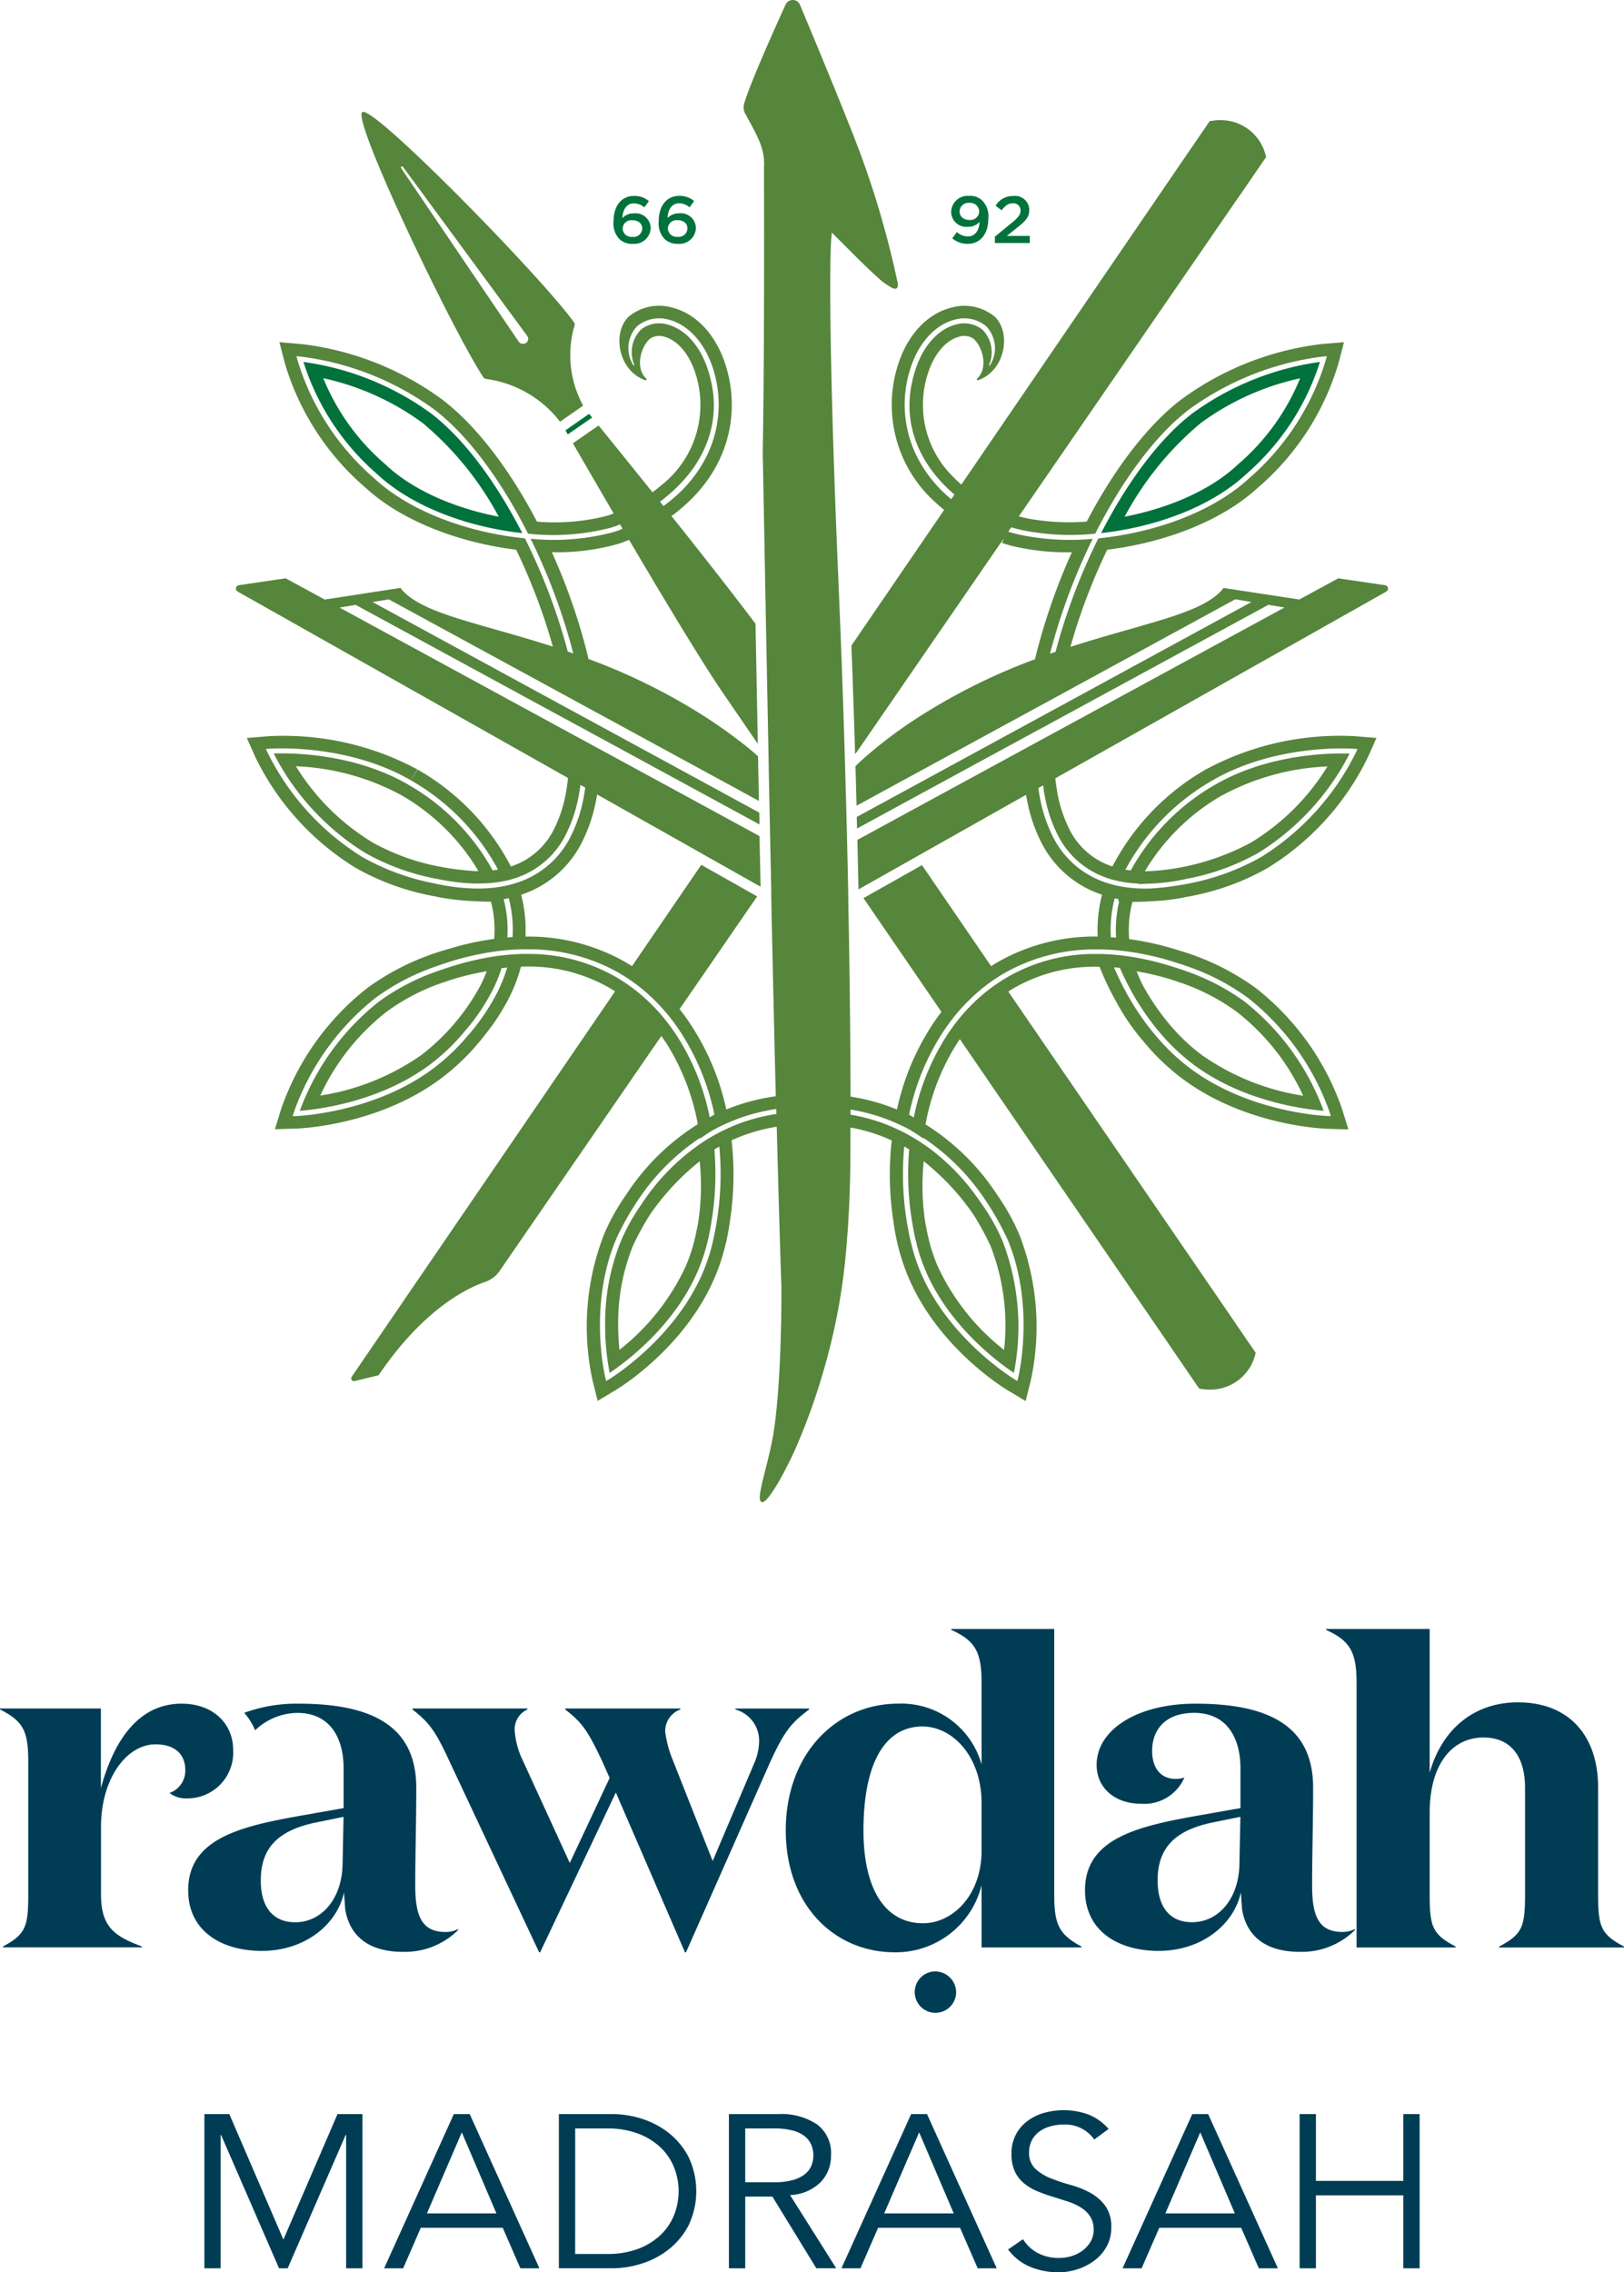 <svg xmlns="http://www.w3.org/2000/svg" width="174.956" height="244.758" viewBox="0 0 174.956 244.758">
  <g id="Group_3889" data-name="Group 3889" transform="translate(2092.018 -7056.011)">
    <g id="Group_3888" data-name="Group 3888" transform="translate(-2092.018 7056.011)">
      <path id="Path_27841" data-name="Path 27841" d="M182.419,367.836a2.232,2.232,0,1,0,2.318,2.231,2.275,2.275,0,0,0-2.318-2.231" transform="translate(-81.729 -155.488)" fill="#003d55"/>
      <path id="Path_27842" data-name="Path 27842" d="M234.614,92.629a30.414,30.414,0,0,0-13.728,5.53c-3.564,2.718-7.032,7.424-9.847,12.906,5.689-.62,11.741-2.739,15.61-6.332a26.608,26.608,0,0,0,7.965-12.1m-8.941,11.135c-3,2.791-7.537,4.647-12.1,5.531a34.162,34.162,0,0,1,8.185-10.074,28.224,28.224,0,0,1,10.719-4.833,24.3,24.3,0,0,1-6.719,9.3Z" transform="translate(-92.415 -53.643)" fill="#01723b"/>
      <path id="Path_27843" data-name="Path 27843" d="M93.484,98.159a30.358,30.358,0,0,0-13.724-5.53,26.574,26.574,0,0,0,7.95,12.093c3.876,3.6,9.932,5.724,15.625,6.343-2.815-5.482-6.283-10.189-9.851-12.906M88.7,103.764l-.081-.074a24.328,24.328,0,0,1-6.723-9.309,28.258,28.258,0,0,1,10.723,4.84A34.14,34.14,0,0,1,100.8,109.3c-4.562-.884-9.094-2.74-12.1-5.531" transform="translate(-47.069 -53.643)" fill="#01723b"/>
      <path id="Path_27844" data-name="Path 27844" d="M102.747,78.638a12.057,12.057,0,0,1,7.957,4.607l2.492-1.737a11.307,11.307,0,0,1-.93-8.63.372.372,0,0,0-.054-.331c-3.263-4.606-20.89-22.679-22.714-22.679a.169.169,0,0,0-.093.022c-1.2.757,9.74,23.582,13.041,28.574a.394.394,0,0,0,.3.174M93.783,55.792l13.388,18.214a.526.526,0,0,1-.132.753.575.575,0,0,1-.782-.13c-.012-.011-12.667-18.693-12.679-18.708-.081-.118.112-.26.2-.13" transform="translate(-50.37 -37.819)" fill="#56853c"/>
      <path id="Path_27845" data-name="Path 27845" d="M123.132,103.721l2.623-1.815c-.123-.152-.232-.286-.324-.4l-2.55,1.775c.073.126.154.271.251.438" transform="translate(-61.964 -56.929)" fill="#01723b"/>
      <path id="Path_27846" data-name="Path 27846" d="M132.875,69.4A1.773,1.773,0,0,0,134.8,67.7a1.623,1.623,0,0,0-1.817-1.578,1.68,1.68,0,0,0-1.238.5c.043-.913.475-1.585,1.246-1.585a1.763,1.763,0,0,1,1.127.438l.49-.679a2.4,2.4,0,0,0-1.585-.557c-1.47,0-2.226,1.191-2.226,2.728a2.427,2.427,0,0,0,.629,1.919,2,2,0,0,0,1.446.523m-.042-2.55c.644,0,1.06.371,1.06.876a.933.933,0,0,1-1.041.917.953.953,0,0,1-1.072-.91.941.941,0,0,1,1.053-.883" transform="translate(-64.7 -43.135)" fill="#01723b"/>
      <path id="Path_27847" data-name="Path 27847" d="M140.31,69.4a1.775,1.775,0,0,0,1.928-1.707,1.625,1.625,0,0,0-1.816-1.578,1.7,1.7,0,0,0-1.242.5c.046-.913.478-1.585,1.25-1.585a1.763,1.763,0,0,1,1.126.438l.49-.679a2.413,2.413,0,0,0-1.589-.557c-1.47,0-2.226,1.191-2.226,2.728a2.427,2.427,0,0,0,.632,1.919,1.988,1.988,0,0,0,1.447.523m-.046-2.55c.648,0,1.06.371,1.06.876a.931.931,0,0,1-1.037.917.956.956,0,0,1-1.076-.91.942.942,0,0,1,1.053-.883" transform="translate(-67.266 -43.135)" fill="#01723b"/>
      <path id="Path_27848" data-name="Path 27848" d="M188.2,67.559a1.558,1.558,0,0,0,1.219-.527c-.031.92-.49,1.57-1.253,1.57a1.757,1.757,0,0,1-1.188-.471l-.5.672a2.532,2.532,0,0,0,1.663.6c1.392,0,2.225-1.114,2.225-2.728a2.451,2.451,0,0,0-.632-1.915,1.9,1.9,0,0,0-1.439-.527,1.779,1.779,0,0,0-1.936,1.734,1.624,1.624,0,0,0,1.84,1.592m.1-2.569a.968.968,0,0,1,1.084.928.945.945,0,0,1-1.053.906c-.648,0-1.06-.371-1.06-.9a.938.938,0,0,1,1.03-.935" transform="translate(-83.889 -43.135)" fill="#01723b"/>
      <path id="Path_27849" data-name="Path 27849" d="M197.319,68.555h-2.472l1.068-.857c.918-.72,1.35-1.151,1.35-1.941a1.524,1.524,0,0,0-1.713-1.5,2.147,2.147,0,0,0-1.917,1.05l.648.483c.4-.5.725-.75,1.2-.75a.767.767,0,0,1,.841.779c0,.449-.262.772-.972,1.351l-1.79,1.463v.69h3.757Z" transform="translate(-86.379 -43.144)" fill="#01723b"/>
      <path id="Path_27850" data-name="Path 27850" d="M192.44,93.775l-5.029-.742-2.646,1.436-.784.431-.767.415-.888-.137-.891-.134-1.859-.282h0l-1.778-.271h0l-2.75-.42c-2.083,2.762-8.447,3.746-16.494,6.348.058-.208.12-.416.177-.624v0c.062-.208.124-.416.189-.624.212-.713.448-1.433.695-2.157a64.208,64.208,0,0,1,2.9-7.06c5.967-.731,12.227-2.981,16.277-6.722a28.134,28.134,0,0,0,8.659-13.43l.571-2.2-2.349.193a31.884,31.884,0,0,0-15.185,5.979c-3.6,2.74-7.2,7.454-10.179,13.151a24.7,24.7,0,0,1-6.148-.3c-.2-.041-.4-.081-.59-.126s-.386-.089-.575-.141l23.779-34.55.012,0,2.353-3.438.5-.724-.119-.416a4.987,4.987,0,0,0-4.833-3.548,5.563,5.563,0,0,0-.694.045l-.44.059h0l-1.373,2.012L170.7,47.959h0L146.8,82.937c-.143-.118-.281-.245-.417-.375s-.278-.26-.4-.394A10.885,10.885,0,0,1,143.289,70.7c.691-1.971,1.924-3.352,3.3-3.7a1.809,1.809,0,0,1,1.365.126,1.224,1.224,0,0,1,.112.071c.906.683,1.751,3.066.439,4.328a.1.1,0,0,0-.031.126c.043.074.17.026.17.026,2.839-.991,3.583-5.022,1.782-6.8v0h0a5.125,5.125,0,0,0-4.686-1.005c-2.511.631-4.567,2.743-5.639,5.794a14.1,14.1,0,0,0,4,15.27c.135.127.274.253.416.372s.281.248.428.36l-9.986,14.61q.22,5.8.382,11.154c0,.126.007.4.011.526.05-.044.382-.5.382-.5l15.336-22.286.043.019.084-.2,0,0,.17-.245-.174.483c.139.045.278.089.421.134.185.056.374.108.567.16a24.938,24.938,0,0,0,6.53.7c-.84,1.86-1.612,3.8-2.295,5.783q-.781,2.283-1.362,4.48c-.058.212-.112.42-.162.627s-.108.426-.158.638a64.659,64.659,0,0,0-11.336,5.482,49.913,49.913,0,0,0-6.8,4.922c-.162.141-.317.282-.471.423-.139.127-.274.253-.409.382-.112.1-.219.208-.324.312,0,.071,0,.137.008.208,0,.134.008.264.012.4q.051,1.854.1,3.645l1.932-1.05.49-.268.49-.267,15.262-8.311,1.555-.847.582-.315,1.559-.85L176.317,95.29h0l1.743.294-20.9,11.384-1.524.828-.57.312-1.524.828v0l-14.507,7.9-.49.267-.49.264v0l-2.523,1.374c.012.416.023.832.035,1.243l3.12-1.7.49-.267.49-.268,13.789-7.5,1.485-.806.563-.3,1.485-.809,22.892-12.449h0l.872.145.868.145-24.747,13.459-1.458.794-.552.3-1.446.787-13.137,7.145-.49.267-.49.268L135.6,121.21q.064,2.628.116,5.1c0,.078,0,.156,0,.234l6.222-3.512.971-.549,10.862-6.128c.024.134.046.263.07.393.011.06.023.119.035.174.027.13.05.26.081.386.011.059.023.119.035.174a16.551,16.551,0,0,0,1.276,3.7,11.254,11.254,0,0,0,6.692,5.931c-.115.43-.2.865-.278,1.3a15.246,15.246,0,0,0-.193,3.207,21.089,21.089,0,0,0-10.526,2.617c-.162.089-.324.181-.482.278s-.316.193-.474.294c-2.554-3.734-5.068-7.406-7.448-10.88l-6.3,3.552c2.669,3.894,5.515,8.051,8.4,12.257-.124.156-.243.312-.352.468s-.231.315-.343.475a27.123,27.123,0,0,0-4.1,9.572,21.545,21.545,0,0,0-3.884-1.191c-.37-.074-.74-.141-1.119-.2-.011-5.8-.077-12.7-.228-20.463,0-.078,0-.156,0-.234,0-.126,0-.256-.009-.386,0-.077,0-.156,0-.234,0-.126,0-.252-.008-.382v-.144a.747.747,0,0,1,0-.093c-.008-.3-.011-.609-.019-.917-.008-.338-.016-.672-.02-1.014-.023-1.047-.05-2.112-.073-3.192,0-.2-.011-.408-.016-.613s-.007-.408-.011-.612c-.012-.412-.024-.828-.035-1.243s-.02-.813-.031-1.225q-.035-1.326-.073-2.68c-.008-.312-.016-.627-.027-.942v-.112c-.007-.256-.015-.512-.027-.772a.226.226,0,0,0,0-.052c0-.237-.011-.479-.019-.72-.012-.36-.024-.721-.031-1.084-.012-.341-.024-.683-.035-1.028s-.019-.683-.03-1.025q-.122-3.852-.27-7.876c-.012-.308-.023-.616-.039-.928v0c-.008-.308-.019-.624-.031-.935q-.133-3.357-.278-6.819c-.984-23.021-1.011-35.474-.695-37.338,1.971,1.96,3.634,3.679,5.246,5.108a8.059,8.059,0,0,0,1.2.824c.177.093.4.164.528.063a.385.385,0,0,0,.12-.252v0a1.628,1.628,0,0,0-.031-.445,100.634,100.634,0,0,0-3.772-13.2c-1.291-3.593-5.114-12.779-6.738-16.651a.833.833,0,0,0-.135-.219.959.959,0,0,0-.088-.089.853.853,0,0,0-1.316.285c-1.327,2.922-3.9,8.679-4.47,10.691a1.418,1.418,0,0,0,.119,1.076c1.431,2.6,2.137,3.831,2.021,5.776q.052,20.061-.135,30.682.174,9.355.34,18.125c.007.319.011.639.019.958s.012.643.019.961q.116,6.108.232,11.9c0,.118,0,.234.008.349,0,.2.007.408.011.609,0,.052,0,.1,0,.156v.044c0,.241.012.483.016.72v.037c0,.082,0,.163,0,.249.008.338.015.679.019,1.017.024,1.032.043,2.052.065,3.066.008.42.016.835.024,1.254v0c.012.427.019.85.027,1.274q.006.311.011.623c.008.208.012.42.016.627.027,1.262.05,2.51.081,3.746,0,.315.012.627.019.942v0q0,.273.012.546c0,.081,0,.159,0,.241,0,.052,0,.108,0,.16,0,.078,0,.156,0,.234s0,.156,0,.237c0,.134.008.263.011.4,0,.077,0,.159,0,.237.162,7.465.32,14.376.475,20.664-.374.048-.748.111-1.119.182a21.469,21.469,0,0,0-4.212,1.247,26.963,26.963,0,0,0-4.332-9.885c-.112-.159-.227-.316-.347-.471s-.236-.308-.355-.46l8.358-12.141-6.021-3.4-7.46,10.913c-.154-.1-.312-.2-.471-.293s-.32-.19-.482-.278a21.121,21.121,0,0,0-10.522-2.614,15.248,15.248,0,0,0-.193-3.207c-.073-.434-.166-.869-.278-1.3a11.225,11.225,0,0,0,6.688-5.931,16.441,16.441,0,0,0,1.281-3.742c.015-.055.027-.115.039-.174.027-.126.054-.256.08-.386.012-.059.02-.115.031-.174.024-.13.046-.26.069-.393l10.862,6.128.486.275.486.275,5.77,3.256c0-.078,0-.156,0-.237q-.058-2.578-.112-5.215l-3.028-1.648-.49-.268-.49-.267-13.141-7.145-1.443-.783-.548-.3-1.466-.794L79.813,96.184l.867-.144.876-.145,22.8,12.4,1.5.809.559.308,1.477.8,13.8,7.505.49.264.49.267,2.384,1.3c-.008-.423-.016-.85-.024-1.277l-1.732-.942-.49-.268-.49-.267-14.51-7.9-1.516-.824v0l-.571-.308-1.528-.832L83.376,95.59,85.12,95.3l18.849,10.264,1.566.854.579.316,1.558.846v0l15.258,8.307.49.267.49.268,1.084.59c-.015-.7-.027-1.407-.043-2.116-.008-.319-.012-.635-.019-.954s-.012-.639-.019-.958c0,0,.011-.093,0-.111,0-.223-.007-.445-.011-.672-.34-.3-.694-.6-1.069-.91a53.837,53.837,0,0,0-5.8-4.068,64.78,64.78,0,0,0-11.4-5.5c-.05-.212-.1-.427-.154-.639s-.1-.416-.158-.624a64.694,64.694,0,0,0-3.641-10.245,23.694,23.694,0,0,0,7.275-.928c.05-.015.142-.048.215-.071l.085-.03c.077-.03.154-.059.232-.093v0c.173-.067.347-.137.516-.208,3.653,6.2,7.78,13.077,10.025,16.358.551.809,1.836,2.684,3.653,5.337.065.093.127.19.193.282,0-.041,0-.082,0-.122-.081-4.213-.166-8.493-.247-12.806-2.449-3.267-5.847-7.591-9.052-11.607.15-.108.3-.219.444-.334s.293-.231.435-.353c5.547-4.554,6.615-10.85,4.814-15.98-1.076-3.051-3.132-5.164-5.639-5.794a5.131,5.131,0,0,0-4.69,1.005c-1.8,1.782-1.057,5.817,1.782,6.808,0,0,.128.049.166-.026a.1.1,0,0,0-.027-.126c-1.32-1.266-.467-3.652.439-4.328.031-.022.065-.045.1-.063A1.812,1.812,0,0,1,114.769,67c1.373.345,2.608,1.726,3.3,3.7a11.013,11.013,0,0,1-3.672,12.375c-.139.123-.281.237-.431.353s-.293.222-.444.334c-2.384-2.973-4.5-5.586-5.8-7.189l-2.766,1.915c1,1.737,2.576,4.458,4.386,7.554-.089.041-.177.078-.27.111s-.17.055-.254.082c-.182.055-.371.111-.56.156a22.869,22.869,0,0,1-7.174.538c-2.908-5.553-6.484-10.315-10.21-13.151A31.885,31.885,0,0,0,75.682,67.8L73.336,67.6l.568,2.2a28.166,28.166,0,0,0,8.659,13.43c4.054,3.741,10.314,5.991,16.277,6.722a63.446,63.446,0,0,1,2.9,7.06c.247.716.475,1.429.687,2.134.066.208.127.416.189.62v0c.062.212.12.416.177.624-8.011-2.583-14.337-3.567-16.416-6.321l-2.747.42-1.774.275h0L80,95.048l-.9.137-.883.134-.779-.419-.783-.431-2.646-1.436-5.033.742a.367.367,0,0,0-.135.687L71.2,95.791l.486.275,32.742,18.473c-.015.138-.031.275-.05.412,0,.06-.012.115-.019.175l-.058.408c-.008.055-.016.115-.027.171a14.385,14.385,0,0,1-1.235,4.1,7.921,7.921,0,0,1-4.767,4.268,25.566,25.566,0,0,0-10.04-10.434l-.744,1.143a24.386,24.386,0,0,1,9.4,9.629c-.189.033-.382.059-.579.081a23.959,23.959,0,0,0-9.122-9.25l.077-.126-.081.122c-5.917-3.415-12.747-3.4-14.46-3.333a27.083,27.083,0,0,0,9.867,10.712,25.084,25.084,0,0,0,7.753,2.8c.008,0,.012,0,.02,0a22.045,22.045,0,0,0,3.791.486H94.2a.422.422,0,0,0,.069,0,.257.257,0,0,0,.054,0,.343.343,0,0,0,.062,0,.107.107,0,0,0,.035,0c.351.008.69,0,1.026-.011a11.988,11.988,0,0,0,1.451-.137c.189-.022.37-.055.551-.093a.015.015,0,0,0,.012,0,9.713,9.713,0,0,0,1.358-.357,9.273,9.273,0,0,0,5.5-4.933,15.3,15.3,0,0,0,1.265-3.942c.012-.055.024-.115.031-.171q.04-.2.069-.4c.012-.059.02-.115.027-.174.024-.134.039-.267.054-.4l.517.289c-.015.137-.035.271-.058.405-.008.059-.02.115-.027.174-.023.134-.046.264-.069.4-.012.055-.023.115-.031.171a15.441,15.441,0,0,1-1.269,3.886A9.82,9.82,0,0,1,98.99,125.8a11.769,11.769,0,0,1-1.35.364c-.05.011-.1.018-.15.03-.135.026-.27.048-.405.071q-.694.112-1.435.156c-.308.019-.621.026-.941.026-.173,0-.347,0-.524-.007h-.016a22.58,22.58,0,0,1-3.945-.5l0-.008v0a25.582,25.582,0,0,1-7.919-2.854,27.672,27.672,0,0,1-10.267-11.314l-.154-.345.386-.033c.081,0,8.258-.62,15.209,3.393l.725-1.158a30.489,30.489,0,0,0-16.05-3.578l-2.326.189.918,2.064a28.656,28.656,0,0,0,10.835,11.942,26.893,26.893,0,0,0,8.339,3.021v0c.065.015.127.026.192.037a.075.075,0,0,0,.027.008,24.339,24.339,0,0,0,3.842.486H94c.821.056,1.538.074,2.113.074h.008a10.613,10.613,0,0,1,.232,1.069,11.963,11.963,0,0,1,.12,2.94A31,31,0,0,0,91.414,133a.468.468,0,0,0-.069.018,27.1,27.1,0,0,0-8.516,4.127,28.27,28.27,0,0,0-9.315,13.077l-.663,2.153,2.334-.074c.351-.011,8.728-.323,15.506-5.356a24.092,24.092,0,0,0,4.085-3.868c.1-.123.211-.245.312-.372.151-.185.3-.375.443-.56a22.973,22.973,0,0,0,2.4-3.649.179.179,0,0,0,.012-.018,17.638,17.638,0,0,0,1.416-3.615c.1,0,.2-.008.293-.008a17.478,17.478,0,0,1,8.887,2.1c.166.089.324.178.486.275s.316.193.471.294l-28.38,41.525a.3.3,0,0,0,.254.46.318.318,0,0,0,.077-.011l2.461-.594a.288.288,0,0,0,.181-.127c4.8-7.063,9.5-9.305,11.424-9.962a3.1,3.1,0,0,0,1.539-1.165l17.43-25.322c.116.159.228.323.336.486s.223.331.328.5a24.589,24.589,0,0,1,3.263,8.519,24.992,24.992,0,0,0-7.668,7.52.777.777,0,0,0-.046.067,23,23,0,0,0-2.334,4.154c0,.008,0,.011-.008.018s-.016.033-.023.052a27.35,27.35,0,0,0-1.254,15.809l.543,2.183,1.983-1.188c.3-.178,7.386-4.488,10.63-12.108a22.188,22.188,0,0,0,.972-2.8,23.535,23.535,0,0,0,.644-3.122c.011-.059.019-.118.027-.181a32.725,32.725,0,0,0,.173-8.667,18.517,18.517,0,0,1,3.746-1.255c.382-.081.755-.152,1.119-.208.166,6.4.327,12.1.494,17.023.054,5.947-.285,13.263-.984,16.774s-1.848,6.574-1.08,6.645c.1.007.22-.064.374-.2a2.941,2.941,0,0,0,.228-.241l0,0c.054-.067.111-.134.169-.211a15.419,15.419,0,0,0,1.15-1.8c.115-.2.235-.423.359-.649.081-.152.166-.308.247-.468s.166-.323.251-.494c.043-.081.084-.167.127-.252.085-.175.173-.349.259-.527.016-.03.031-.063.046-.1.05-.108.112-.241.185-.4.039-.081.081-.171.123-.267.019-.048.043-.1.065-.149s.058-.13.089-.2c.062-.137.127-.285.193-.442l.1-.245c.085-.2.174-.412.266-.638s.189-.468.289-.72c.035-.086.069-.171.1-.256.1-.263.208-.535.313-.82.038-.1.073-.193.107-.29.074-.2.147-.4.22-.6q.168-.462.336-.958c.34-.995.687-2.089,1.03-3.266.151-.523.3-1.065.448-1.622a66.082,66.082,0,0,0,1.89-10.415q.457-4.716.528-9.777c.008-1.351.016-2.8.016-4.35.367.063.74.141,1.119.234a18.3,18.3,0,0,1,3.332,1.158,32.8,32.8,0,0,0,.154,8.53c.012.108.027.215.046.319a23.042,23.042,0,0,0,1.612,5.925c3.248,7.62,10.333,11.93,10.634,12.108l1.979,1.188.548-2.183a27.36,27.36,0,0,0-1.254-15.809c-.008-.019-.015-.033-.023-.052s-.008-.011-.008-.018a23.354,23.354,0,0,0-2.326-4.142s0-.008-.008-.011a25.057,25.057,0,0,0-7.714-7.583,24.585,24.585,0,0,1,3.047-8.17c.1-.174.213-.345.32-.516s.217-.335.332-.5c8.621,12.587,17.269,25.208,22.167,32.357h0l.772,1.128,1.47,2.152,1.377,2.012.444.06a5.47,5.47,0,0,0,.695.044,4.989,4.989,0,0,0,4.833-3.548l.116-.416h0l-.5-.724-1.727-2.52.007,0c-4.968-7.249-14.815-21.625-24.438-35.671.154-.1.312-.2.471-.294s.32-.185.482-.275a17.519,17.519,0,0,1,8.887-2.1,28.807,28.807,0,0,0,1.747,3.69,1.01,1.01,0,0,1,.054.1,23.58,23.58,0,0,0,2.766,4.064.172.172,0,0,1,.023.03c.1.115.193.226.289.341a24.39,24.39,0,0,0,4.085,3.868c6.778,5.033,15.151,5.345,15.506,5.356l2.33.074-.663-2.153a28.27,28.27,0,0,0-9.311-13.077,26.874,26.874,0,0,0-8.2-4.027c-.092-.03-.185-.059-.278-.085a31,31,0,0,0-5.164-1.158,11.938,11.938,0,0,1,.119-2.94,10.8,10.8,0,0,1,.232-1.069h.008c.575,0,1.292-.018,2.114-.074h0a22.9,22.9,0,0,0,3.626-.445l.173-.033c.089-.014.178-.033.266-.052a26.846,26.846,0,0,0,8.339-3.025A28.624,28.624,0,0,0,190.6,112.293l.922-2.064-2.326-.189a30.486,30.486,0,0,0-16.05,3.578,25.749,25.749,0,0,0-10.071,10.453,7.921,7.921,0,0,1-4.763-4.268,14.544,14.544,0,0,1-1.231-4.061c-.007-.056-.019-.111-.027-.171-.02-.134-.039-.271-.058-.409-.008-.059-.016-.115-.024-.174-.015-.137-.031-.271-.046-.412L189.74,96.066l.486-.275,2.353-1.329a.368.368,0,0,0-.139-.687m-47.145-9.621v0c-.143-.123-.278-.253-.412-.379a14.033,14.033,0,0,1-2.963-4.054,12.564,12.564,0,0,1-.494-9.625c.906-2.576,2.65-4.417,4.663-4.922a3.71,3.71,0,0,1,3.3.634.316.316,0,0,1,.073.056.06.06,0,0,1,.015.018,3.416,3.416,0,0,1,.405,4.205c-.046.074-.116.019-.092-.048a3.456,3.456,0,0,0-.687-3.76l-.016-.015a1.17,1.17,0,0,0-.108-.085,3.154,3.154,0,0,0-2.75-.483c-1.832.46-3.429,2.168-4.274,4.573-1.836,5.219-.077,9.721,3.275,12.988.135.134.27.263.408.386s.278.252.42.371l-.347.5c-.143-.118-.285-.241-.42-.363m11.062,17c.054-.212.108-.423.17-.634v0c.05-.208.108-.412.17-.62a65.192,65.192,0,0,1,4.255-11.117,26.419,26.419,0,0,1-7.958-.464c-.2-.045-.386-.1-.575-.145s-.378-.108-.559-.167l.324-.467c.181.055.367.112.559.159s.382.1.579.141a26.258,26.258,0,0,0,7.907.386c2.877-5.694,6.449-10.59,10.128-13.392a30.915,30.915,0,0,1,14.434-5.69l.393-.033-.1.367a27.237,27.237,0,0,1-8.243,12.754c-4.019,3.734-10.364,5.909-16.273,6.5A64.5,64.5,0,0,0,157.3,99.692q-.093.312-.174.624c-.058.211-.115.423-.17.634-.2.067-.4.137-.6.208M114.773,84.44c.147-.112.289-.227.432-.353,3.934-3.311,6.186-8.144,4.193-13.82-.844-2.405-2.442-4.113-4.274-4.573a3.16,3.16,0,0,0-2.754.483c-.035.026-.069.055-.1.085,0,0-.012.008-.015.015a3.453,3.453,0,0,0-.687,3.76c.023.067-.046.122-.093.048a3.421,3.421,0,0,1,.4-4.209s.012-.007.015-.014a.845.845,0,0,1,.074-.056,3.725,3.725,0,0,1,3.305-.634c2.013.5,3.757,2.346,4.663,4.922a12.582,12.582,0,0,1-.494,9.625,14.284,14.284,0,0,1-3.85,4.844c-.143.119-.289.237-.436.353s-.289.222-.439.33c-.128-.156-.255-.312-.374-.467.147-.108.293-.219.436-.338m-10.545,15.853c-.058-.208-.116-.416-.177-.624a64.126,64.126,0,0,0-4.27-10.943C93.872,88.14,87.527,85.962,83.5,82.22a27.235,27.235,0,0,1-8.235-12.743l-.092-.367.389.033A30.92,30.92,0,0,1,90,74.834c3.679,2.8,7.251,7.7,10.124,13.392a24.924,24.924,0,0,0,8.841-.624c.185-.055.37-.111.548-.171v0s.008,0,.011,0c.17-.067.34-.137.505-.208.093.156.185.316.278.475l-.517.212-.058.022s0,0-.008,0l-.016,0c-.147.049-.312.1-.463.145a25.068,25.068,0,0,1-8.845.694,65.256,65.256,0,0,1,4.255,11.094c.058.208.116.416.17.624s.111.423.169.635c-.2-.071-.4-.137-.6-.2-.05-.212-.109-.423-.166-.635m-9.781,24.276a.771.771,0,0,1-.093,0h-.011a29.841,29.841,0,0,1-3.255-.386.7.7,0,0,1-.112-.022c-.108-.019-.217-.041-.329-.063v0a23.7,23.7,0,0,1-7.328-2.639,24.776,24.776,0,0,1-8.208-8.181,26.137,26.137,0,0,1,11.328,3.1l.031.019a23.012,23.012,0,0,1,8.313,8.177c-.1,0-.2,0-.3,0a.107.107,0,0,1-.035,0m3.286,4.15c-.05-.3-.108-.6-.185-.895a2.352,2.352,0,0,0-.058-.234,1.131,1.131,0,0,0,.12-.018c.147-.026.293-.056.436-.086q.15.574.243,1.147a13.673,13.673,0,0,1,.166,3.044c-.189.011-.378.022-.567.041a13.033,13.033,0,0,0-.154-3m-9.1,15.66a25.834,25.834,0,0,1-10.9,4.372,24.452,24.452,0,0,1,7.162-9.042,22.6,22.6,0,0,1,5.987-3.114l0,.011c.309-.112.617-.219.922-.319.031-.011.058-.018.085-.026a29.7,29.7,0,0,1,3.78-.906,15.238,15.238,0,0,1-.675,1.533c0,.008-.008.014-.012.022a23.614,23.614,0,0,1-6.349,7.469m27.362-2.3c-.108-.167-.224-.331-.335-.49s-.228-.319-.348-.471a19.732,19.732,0,0,0-2.978-3.189,18.644,18.644,0,0,0-2.067-1.533c-.154-.1-.312-.2-.471-.293s-.32-.19-.486-.278a18.765,18.765,0,0,0-9.187-2.331c-.151,0-.305,0-.463,0-.331,0-.671.019-1.014.041-.143.008-.285.015-.428.03-.193.011-.386.03-.583.052-.482.048-.98.111-1.485.2a30.288,30.288,0,0,0-4.725,1.173c-.151.045-.3.1-.447.149-.193.063-.4.126-.594.2v0a24.043,24.043,0,0,0-6.352,3.307,26.725,26.725,0,0,0-8.5,11.745c1.712-.126,8.5-.88,13.962-4.937a22.149,22.149,0,0,0,3.765-3.582l0,0a22.042,22.042,0,0,0,2.943-4.291c.031-.052.058-.1.084-.159a16.558,16.558,0,0,0,.98-2.394c.069-.011.139-.018.208-.026l.4-.045a16.57,16.57,0,0,1-1.041,2.628c-.015.03-.031.055-.043.085a22.611,22.611,0,0,1-3.093,4.548l0,0h0a22.736,22.736,0,0,1-3.853,3.664c-6.423,4.769-14.611,5.074-14.7,5.077l-.389.011.112-.36a27.349,27.349,0,0,1,8.825-12.39,24.552,24.552,0,0,1,6.5-3.382v0c.069-.026.139-.052.208-.074.111-.041.228-.082.343-.119a.764.764,0,0,1,.085-.03,30.515,30.515,0,0,1,5.446-1.344c.49-.074.98-.134,1.462-.178.193-.019.386-.033.579-.048.482-.03.96-.052,1.431-.052.181,0,.359,0,.536,0a19.623,19.623,0,0,1,9.342,2.383c.162.089.324.182.482.278s.315.189.47.289a18.694,18.694,0,0,1,2.133,1.578,20.366,20.366,0,0,1,2.939,3.114c.119.156.235.312.347.472s.232.319.34.483a25.908,25.908,0,0,1,3.861,9.205l-.505.3a25.539,25.539,0,0,0-3.691-9.023m9.766,8.86a19.189,19.189,0,0,0-3.9,1.243c-.139.059-.278.122-.413.19-.305.137-.605.289-.9.449-.127.067-.255.134-.382.207-.05.026-.1.052-.143.082-.444.249-.88.52-1.3.809a23.483,23.483,0,0,0-6.418,6.592,21.248,21.248,0,0,0-2.148,3.831c0,.007-.008.018-.012.026a23.422,23.422,0,0,0-1.724,9.094,26.957,26.957,0,0,0,.482,5.164c1.415-.935,6.9-4.859,9.515-11.006a20.033,20.033,0,0,0,.88-2.535,22.17,22.17,0,0,0,.532-2.472c.019-.1.035-.208.05-.316a31.345,31.345,0,0,0,.308-7.739c.073-.045.151-.089.224-.134l.308-.178a31.73,31.73,0,0,1-.285,8.133c-.015.107-.031.219-.054.33q-.208,1.209-.513,2.413c-.008.03-.016.063-.023.093a20.649,20.649,0,0,1-.907,2.614c-3.078,7.219-10.005,11.432-10.075,11.473l-.332.2-.092-.363c-.02-.078-1.883-7.761,1.191-14.981,0,0,0,0,0-.008l.509.219-.509-.223c.007-.015.011-.026.019-.04a31.448,31.448,0,0,1,1.951-3.542l.143-.215a24,24,0,0,1,6.9-7.034c0,.026.008.052.012.074.636-.457,1.034-.7,1.049-.709l.236-.141.054-.033a.105.105,0,0,1,.039-.023c.143-.078.285-.156.427-.23.282-.145.568-.286.857-.416.15-.071.3-.137.455-.2a19.824,19.824,0,0,1,3.973-1.24c.37-.078.74-.141,1.119-.2,0,.181.008.36.016.542-.378.055-.749.118-1.119.2m-14.314,13.934a30.576,30.576,0,0,1,1.794-3.281.076.076,0,0,0,.012-.018,26.764,26.764,0,0,1,5.357-5.743,26.208,26.208,0,0,1-.116,6.255c-.011.1-.031.2-.046.3-.139.791-.309,1.585-.513,2.372a18.782,18.782,0,0,1-.818,2.346,24.5,24.5,0,0,1-7.159,9.043c-.077-.772-.135-1.689-.135-2.7a22.089,22.089,0,0,1,1.6-8.522c.008-.019.016-.033.024-.052m40.284-.716c3.074,7.22,1.207,14.9,1.188,14.981l-.089.363-.332-.2c-.069-.041-7-4.254-10.075-11.473a20.118,20.118,0,0,1-.9-2.614h0c-.007-.03-.015-.063-.023-.093q-.295-1.147-.5-2.3c-.008-.037-.012-.074-.019-.112a31.962,31.962,0,0,1-.34-8.467c.1.059.208.119.312.182.073.041.147.085.22.134a31.511,31.511,0,0,0,.378,8.155v.008c.1.612.228,1.24.39,1.87.031.119.058.234.088.353.012.048.024.093.035.141h0a20.128,20.128,0,0,0,.879,2.535c2.616,6.147,8.1,10.07,9.512,11.006a25.729,25.729,0,0,0-1.242-14.254v0c0-.008-.008-.019-.012-.026a21.058,21.058,0,0,0-2.129-3.8.24.24,0,0,1-.02-.03c-.139-.208-.281-.416-.428-.62-.05-.078-.1-.152-.162-.227-.1-.137-.2-.275-.3-.408q-.225-.306-.463-.6c-.069-.089-.139-.178-.212-.264q-.642-.785-1.335-1.5c-.124-.13-.251-.26-.382-.386v0l-.023-.022a.121.121,0,0,0-.031-.026c-.081-.089-.173-.174-.266-.26s-.193-.186-.293-.271c-.128-.123-.255-.237-.386-.349q-.238-.212-.486-.412c-.081-.071-.166-.141-.255-.208-.308-.253-.624-.49-.949-.717-.147-.107-.293-.211-.444-.308q-.642-.434-1.307-.813c-.046-.026-.093-.055-.139-.078-.127-.074-.255-.145-.386-.212-.3-.159-.594-.308-.9-.445-.135-.067-.274-.13-.412-.189a19.032,19.032,0,0,0-3.514-1.165c-.37-.086-.744-.16-1.119-.219v-.557c.374.063.748.134,1.119.219a19.729,19.729,0,0,1,3.61,1.162l.452.2v0c.289.13.57.267.852.412.177.093.347.186.52.282,0,0,0,.008,0,.011l.239.141c.016.011.413.252,1.049.709l.012-.078a24.017,24.017,0,0,1,6.85,6.967c.02.03.039.056.058.086a30.732,30.732,0,0,1,2.087,3.749c0,.011.012.023.016.033v0s0,0,0,.008m-1.817.716c.008.019.016.033.023.052a23.568,23.568,0,0,1,1.466,11.225,24.5,24.5,0,0,1-7.162-9.043,18.792,18.792,0,0,1-.818-2.346h0q-.306-1.186-.513-2.379c-.015-.1-.035-.193-.046-.293a26.336,26.336,0,0,1-.115-6.262,26.573,26.573,0,0,1,5.358,5.746c.007.011.015.022.023.037a30.923,30.923,0,0,1,1.782,3.262m20.624-30.255c.046.015.093.03.139.048.166.056.332.115.5.174v0a24.7,24.7,0,0,1,6.495,3.382A27.332,27.332,0,0,1,186.5,150.6l.108.36-.386-.011c-.085,0-8.274-.308-14.7-5.077a22.562,22.562,0,0,1-3.854-3.667,28,28,0,0,1-3.1-4.54c-.012-.026-.028-.048-.039-.074v0s0,0,0-.008c-.564-1.032-.984-1.945-1.28-2.647.077,0,.154.011.235.019l.4.045c.289.668.679,1.5,1.184,2.42a.122.122,0,0,1,.019.037,28.04,28.04,0,0,0,3.012,4.414,22.459,22.459,0,0,0,3.768,3.578c5.466,4.057,12.25,4.811,13.963,4.937a26.725,26.725,0,0,0-8.5-11.745,24.056,24.056,0,0,0-6.353-3.307c-.228-.082-.455-.159-.679-.23l-.17-.056c-.1-.037-.2-.071-.309-.1l-.278-.089q-1.424-.451-2.747-.739c-.162-.037-.324-.071-.482-.1-.374-.077-.741-.144-1.1-.2-.505-.085-1-.149-1.485-.2-.2-.023-.389-.041-.583-.052-.143-.014-.285-.022-.427-.03-.344-.022-.683-.037-1.015-.041-.158,0-.312,0-.462,0a18.742,18.742,0,0,0-9.192,2.335c-.166.089-.324.182-.482.275s-.316.193-.471.293a18.643,18.643,0,0,0-2.067,1.533,19.825,19.825,0,0,0-3.213,3.507c-.116.16-.228.319-.34.483s-.224.331-.328.5a25.548,25.548,0,0,0-3.471,8.686l-.509-.3a26.172,26.172,0,0,1,3.638-8.879q.168-.25.335-.49c.112-.163.228-.323.344-.479a20.4,20.4,0,0,1,3.17-3.426,18.748,18.748,0,0,1,2.133-1.578c.154-.1.312-.2.471-.289s.324-.19.486-.278a19.623,19.623,0,0,1,9.342-2.383c.177,0,.355,0,.536,0,.471,0,.948.022,1.431.052.192.015.386.03.579.048q.723.067,1.458.178a30.315,30.315,0,0,1,5.45,1.344m-.058,1.993,0-.014a22.692,22.692,0,0,1,5.986,3.118,24.387,24.387,0,0,1,7.159,9.042,25.873,25.873,0,0,1-10.9-4.372,20.976,20.976,0,0,1-3.545-3.37c-.023-.03-.05-.06-.073-.086l-.008-.008c-.011-.011-.019-.026-.031-.037s-.012-.011-.015-.018-.008-.008-.008-.011a26.536,26.536,0,0,1-2.665-3.935c-.008-.018-.02-.033-.027-.052a.186.186,0,0,0-.016-.03c-.247-.494-.463-.992-.652-1.485a29.1,29.1,0,0,1,3.549.835.754.754,0,0,1,.089.026c.382.122.767.256,1.157.4m-6.854-7.887a13.033,13.033,0,0,0-.154,3c-.193-.019-.382-.03-.568-.041a13.674,13.674,0,0,1,.166-3.044q.1-.574.243-1.147h0c.139.03.285.06.428.086l-.024.245c.016,0,.043,0,.085.008-.073.3-.132.6-.181.895m11.263-12.32a26.088,26.088,0,0,1,11.359-3.122,24.769,24.769,0,0,1-8.208,8.181,26.029,26.029,0,0,1-11.232,3.111,1.07,1.07,0,0,1-.108,0c-.042,0-.084,0-.127,0a22.99,22.99,0,0,1,8.316-8.177m-19.224-.672v0c0,.059.016.115.023.171v0c.024.134.046.267.073.4a1.181,1.181,0,0,0,.031.171,15.045,15.045,0,0,0,1.257,3.909,9.269,9.269,0,0,0,5.493,4.933,9.628,9.628,0,0,0,1.362.357.014.014,0,0,0,.008,0c.181.037.363.071.551.1h0a12.826,12.826,0,0,0,1.451.134c-.008.015-.015.033-.023.052.312-.008.652-.019,1.018-.041h.027a22.186,22.186,0,0,0,4.073-.505l0-.007a25,25,0,0,0,7.753-2.788,27.065,27.065,0,0,0,9.87-10.712c-1.712-.063-8.54-.082-14.46,3.333h0l0,0a23.972,23.972,0,0,0-9.118,9.25c-.2-.022-.386-.049-.574-.081a24.392,24.392,0,0,1,9.408-9.635c6.954-4.01,15.123-3.393,15.2-3.39l.389.033-.154.345a27.676,27.676,0,0,1-10.268,11.314,25.7,25.7,0,0,1-7.919,2.858h0a32.174,32.174,0,0,1-3.942.505h-.012c-.177,0-.351.007-.525.007-.32,0-.636-.007-.945-.026-.494-.03-.968-.081-1.431-.156-.135-.023-.27-.045-.405-.071l0,0c-.05-.008-.1-.015-.147-.026a11.332,11.332,0,0,1-1.354-.368,9.8,9.8,0,0,1-5.824-5.186,15.571,15.571,0,0,1-1.261-3.849c-.012-.055-.02-.115-.031-.171-.027-.134-.05-.267-.074-.4-.007-.056-.015-.115-.026-.171-.02-.134-.039-.268-.058-.405l.516-.289c.016.137.035.267.058.4" transform="translate(-43.234 -30.74)" fill="#56853c"/>
      <path id="Path_27851" data-name="Path 27851" d="M259.228,309.283V324.76c1.367-4.787,4.866-7.575,9.511-7.575,5.576,0,8.638,3.683,8.638,9.154v11.521c0,3.472.273,4.314,2.788,5.629v.105H266.717v-.105c2.515-1.315,2.788-2.157,2.788-5.629V326.339c0-2.946-1.256-5.366-4.482-5.366-3.389,0-5.794,2.893-5.794,8.1v8.785c0,3.472.273,4.314,2.788,5.629v.105H251.355V315.07c0-3.314-.71-4.524-3.279-5.681v-.105Z" transform="translate(-105.209 -133.819)" fill="#003d55"/>
      <path id="Path_27852" data-name="Path 27852" d="M85.252,341.676c0-3.5.109-6.8.109-10.568,0-6.436-4.458-9.052-12.667-9.052a16.494,16.494,0,0,0-5.868.986A6.8,6.8,0,0,1,68,324.923a6.719,6.719,0,0,1,4.533-1.873c3.643,0,5,2.825,5,5.964v4.291l-4.132.731c-6.524,1.152-12.613,2.355-12.613,8.111,0,4.447,3.643,6.54,7.937,6.54,4.567,0,8.1-2.774,8.862-6.331,0,.366.109,1.569.109,1.779.434,2.825,2.392,4.656,6.251,4.656a8.139,8.139,0,0,0,5.927-2.354v-.1a3.041,3.041,0,0,1-1.36.314c-2.555,0-3.262-1.726-3.262-4.97m-7.829-2.355c-.055,3.715-2.229,6.278-5.112,6.278-2.283,0-3.7-1.517-3.7-4.5,0-3.5,1.849-5.441,6.089-6.278l2.827-.576Z" transform="translate(-40.516 -138.546)" fill="#003d55"/>
      <path id="Path_27853" data-name="Path 27853" d="M140.428,322.991v-.105h-7.937v.105a3.486,3.486,0,0,1,2.555,3.4,6.041,6.041,0,0,1-.49,2.3l-4.513,10.622-4.3-10.882a12.039,12.039,0,0,1-.815-3.035,2.484,2.484,0,0,1,1.631-2.407v-.105h-12.4v.105c1.794,1.412,2.392,2.2,3.969,5.545l.815,1.832-4.295,9.155-5.111-11.144a8.726,8.726,0,0,1-.816-3.035,2.35,2.35,0,0,1,1.36-2.354v-.105H97.7v.105c1.794,1.412,2.446,2.25,3.969,5.545l9.677,20.615h.109l8.155-17.214,7.449,17.214h.109l9.078-20.511c1.577-3.453,2.338-4.238,4.187-5.65" transform="translate(-53.265 -138.853)" fill="#003d55"/>
      <path id="Path_27854" data-name="Path 27854" d="M188.064,337.892V309.284H176.973v.1c2.555,1.152,3.262,2.355,3.262,5.652v8.83a8.986,8.986,0,0,0-8.97-6.54c-6.687,0-12.124,5.388-12.124,13.654,0,8.11,5.274,13.133,11.744,13.133a9.519,9.519,0,0,0,9.351-7.221v6.7H191v-.1c-2.447-1.308-2.936-2.407-2.936-5.6m-7.829-4.709c0,4.761-3.1,7.8-6.306,7.8-4.078,0-6.417-3.663-6.417-9.994,0-7.114,2.23-11.2,6.362-11.2,3.207,0,6.361,3.191,6.361,8.266Z" transform="translate(-74.489 -133.82)" fill="#003d55"/>
      <path id="Path_27855" data-name="Path 27855" d="M48.086,331.683a2.892,2.892,0,0,0,1.9.576,4.923,4.923,0,0,0,4.948-5.233c0-2.878-2.229-4.97-5.546-4.97-4.839,0-7.394,4.29-8.7,9.1v-8.581H29.819v.1c2.555,1.308,3.044,2.354,3.044,5.7v14.231c0,3.453-.272,4.29-2.718,5.6v.1H45.1v-.1c-2.99-1.1-4.4-2.146-4.4-5.6v-7.273c0-5.232,2.773-8.895,5.872-8.895,2.065,0,3.207,1.046,3.207,2.773a2.53,2.53,0,0,1-1.686,2.459" transform="translate(-29.819 -138.546)" fill="#003d55"/>
      <path id="Path_27856" data-name="Path 27856" d="M236.119,346.646c-2.555,0-3.262-1.726-3.262-4.97,0-3.5.109-6.8.109-10.568,0-6.436-4.458-9.052-12.667-9.052-6.308,0-10.656,2.825-10.656,6.592,0,2.564,2.066,4.186,4.729,4.186a4.707,4.707,0,0,0,4.729-2.826,2.833,2.833,0,0,1-.922.157c-1.578,0-2.556-1.1-2.556-3.036,0-2.25,1.413-4.081,4.513-4.081,3.642,0,5,2.826,5,5.964v4.292l-4.132.731c-6.525,1.152-12.613,2.355-12.613,8.111,0,4.447,3.642,6.54,7.937,6.54,4.568,0,8.1-2.774,8.862-6.331,0,.366.109,1.569.109,1.779.434,2.825,2.392,4.656,6.251,4.656a8.139,8.139,0,0,0,5.927-2.354v-.105a3.033,3.033,0,0,1-1.36.314m-11.091-7.325c-.055,3.715-2.229,6.278-5.111,6.278-2.283,0-3.7-1.517-3.7-4.5,0-3.5,1.849-5.441,6.089-6.278l2.827-.576Z" transform="translate(-91.501 -138.546)" fill="#003d55"/>
    </g>
    <g id="Group_3848" data-name="Group 3848" transform="translate(-2069.999 7283.306)">
      <path id="Path_27709" data-name="Path 27709" d="M71.969,405.749,77.8,392.231h2.682v16.616H78.724V394.483h-.048L72.43,408.847H71.5l-6.245-14.364h-.048v14.364H63.457V392.231h2.684Z" transform="translate(-63.457 -391.81)" fill="#003d55"/>
      <path id="Path_27710" data-name="Path 27710" d="M95.088,408.847H93.037l7.511-16.616h1.707l7.512,16.616h-2.051l-1.9-4.365H96.985Zm2.56-5.915h7.487l-3.729-8.73Z" transform="translate(-73.674 -391.81)" fill="#003d55"/>
      <path id="Path_27711" data-name="Path 27711" d="M121.8,392.231h5.731a10.616,10.616,0,0,1,3.23.515,9.051,9.051,0,0,1,2.927,1.56,7.988,7.988,0,0,1,2.11,2.6,8.608,8.608,0,0,1,0,7.266,8.009,8.009,0,0,1-2.11,2.593,9.027,9.027,0,0,1-2.927,1.562,10.613,10.613,0,0,1-3.23.517H121.8Zm1.756,15.07h3.414a9.285,9.285,0,0,0,3.427-.574,7.106,7.106,0,0,0,2.414-1.525,6.059,6.059,0,0,0,1.426-2.159,6.965,6.965,0,0,0,0-5,6.056,6.056,0,0,0-1.426-2.159,7.1,7.1,0,0,0-2.414-1.525,9.275,9.275,0,0,0-3.427-.576H123.56Z" transform="translate(-83.611 -391.81)" fill="#003d55"/>
      <path id="Path_27712" data-name="Path 27712" d="M151.54,408.842h-1.757V392.225H155.1a6.963,6.963,0,0,1,4.158,1.1,3.841,3.841,0,0,1,1.525,3.332,4.065,4.065,0,0,1-1.134,2.922,4.96,4.96,0,0,1-3.28,1.372l4.975,7.887H159.2l-4.733-7.722h-2.925Zm0-9.271h3.122a7.279,7.279,0,0,0,1.987-.234,3.761,3.761,0,0,0,1.305-.622,2.3,2.3,0,0,0,.708-.916,2.953,2.953,0,0,0,.219-1.137,2.9,2.9,0,0,0-.219-1.116,2.385,2.385,0,0,0-.708-.927,3.488,3.488,0,0,0-1.305-.621,7.617,7.617,0,0,0-1.987-.224H151.54Z" transform="translate(-93.275 -391.804)" fill="#003d55"/>
      <path id="Path_27713" data-name="Path 27713" d="M170.348,408.847H168.3l7.512-16.616h1.706l7.512,16.616h-2.051l-1.9-4.365h-8.828Zm2.56-5.915H180.4l-3.728-8.73Z" transform="translate(-99.67 -391.81)" fill="#003d55"/>
      <path id="Path_27714" data-name="Path 27714" d="M205.017,394.728a3.839,3.839,0,0,0-3.341-1.615,5.151,5.151,0,0,0-1.341.18,3.766,3.766,0,0,0-1.183.538,2.713,2.713,0,0,0-.839.939,2.745,2.745,0,0,0-.317,1.346,2.289,2.289,0,0,0,.657,1.749,5.237,5.237,0,0,0,1.635,1.021,18.581,18.581,0,0,0,2.133.717,10.05,10.05,0,0,1,2.135.845,5.045,5.045,0,0,1,1.633,1.4,3.832,3.832,0,0,1,.659,2.37,4.128,4.128,0,0,1-.5,2.031,4.714,4.714,0,0,1-1.317,1.514,6.276,6.276,0,0,1-1.829.938,6.551,6.551,0,0,1-2.037.328,7.972,7.972,0,0,1-3.012-.574,5.686,5.686,0,0,1-2.423-1.89l1.61-1.1a4.124,4.124,0,0,0,1.556,1.467,4.8,4.8,0,0,0,2.357.551,4.491,4.491,0,0,0,1.312-.2,3.831,3.831,0,0,0,1.18-.588,3.274,3.274,0,0,0,.863-.95,2.449,2.449,0,0,0,.34-1.291,2.58,2.58,0,0,0-.378-1.444,3.225,3.225,0,0,0-1-.963,6.5,6.5,0,0,0-1.414-.646q-.793-.256-1.635-.516t-1.633-.586a5.623,5.623,0,0,1-1.414-.833,3.73,3.73,0,0,1-1-1.267,4.286,4.286,0,0,1-.378-1.913,4.257,4.257,0,0,1,1.743-3.569,5.482,5.482,0,0,1,1.792-.868,7.886,7.886,0,0,1,4.707.164,5.72,5.72,0,0,1,2.22,1.572Z" transform="translate(-109.147 -391.562)" fill="#003d55"/>
      <path id="Path_27715" data-name="Path 27715" d="M216.623,408.847h-2.051l7.511-16.616h1.708l7.512,16.616h-2.051l-1.9-4.365h-8.824Zm2.561-5.915h7.486l-3.729-8.73Z" transform="translate(-115.655 -391.81)" fill="#003d55"/>
      <path id="Path_27716" data-name="Path 27716" d="M243.711,392.231h1.756v7.2h9.415v-7.2h1.757v16.616h-1.757v-7.864h-9.415v7.864h-1.756Z" transform="translate(-125.72 -391.81)" fill="#003d55"/>
    </g>
  </g>
</svg>
